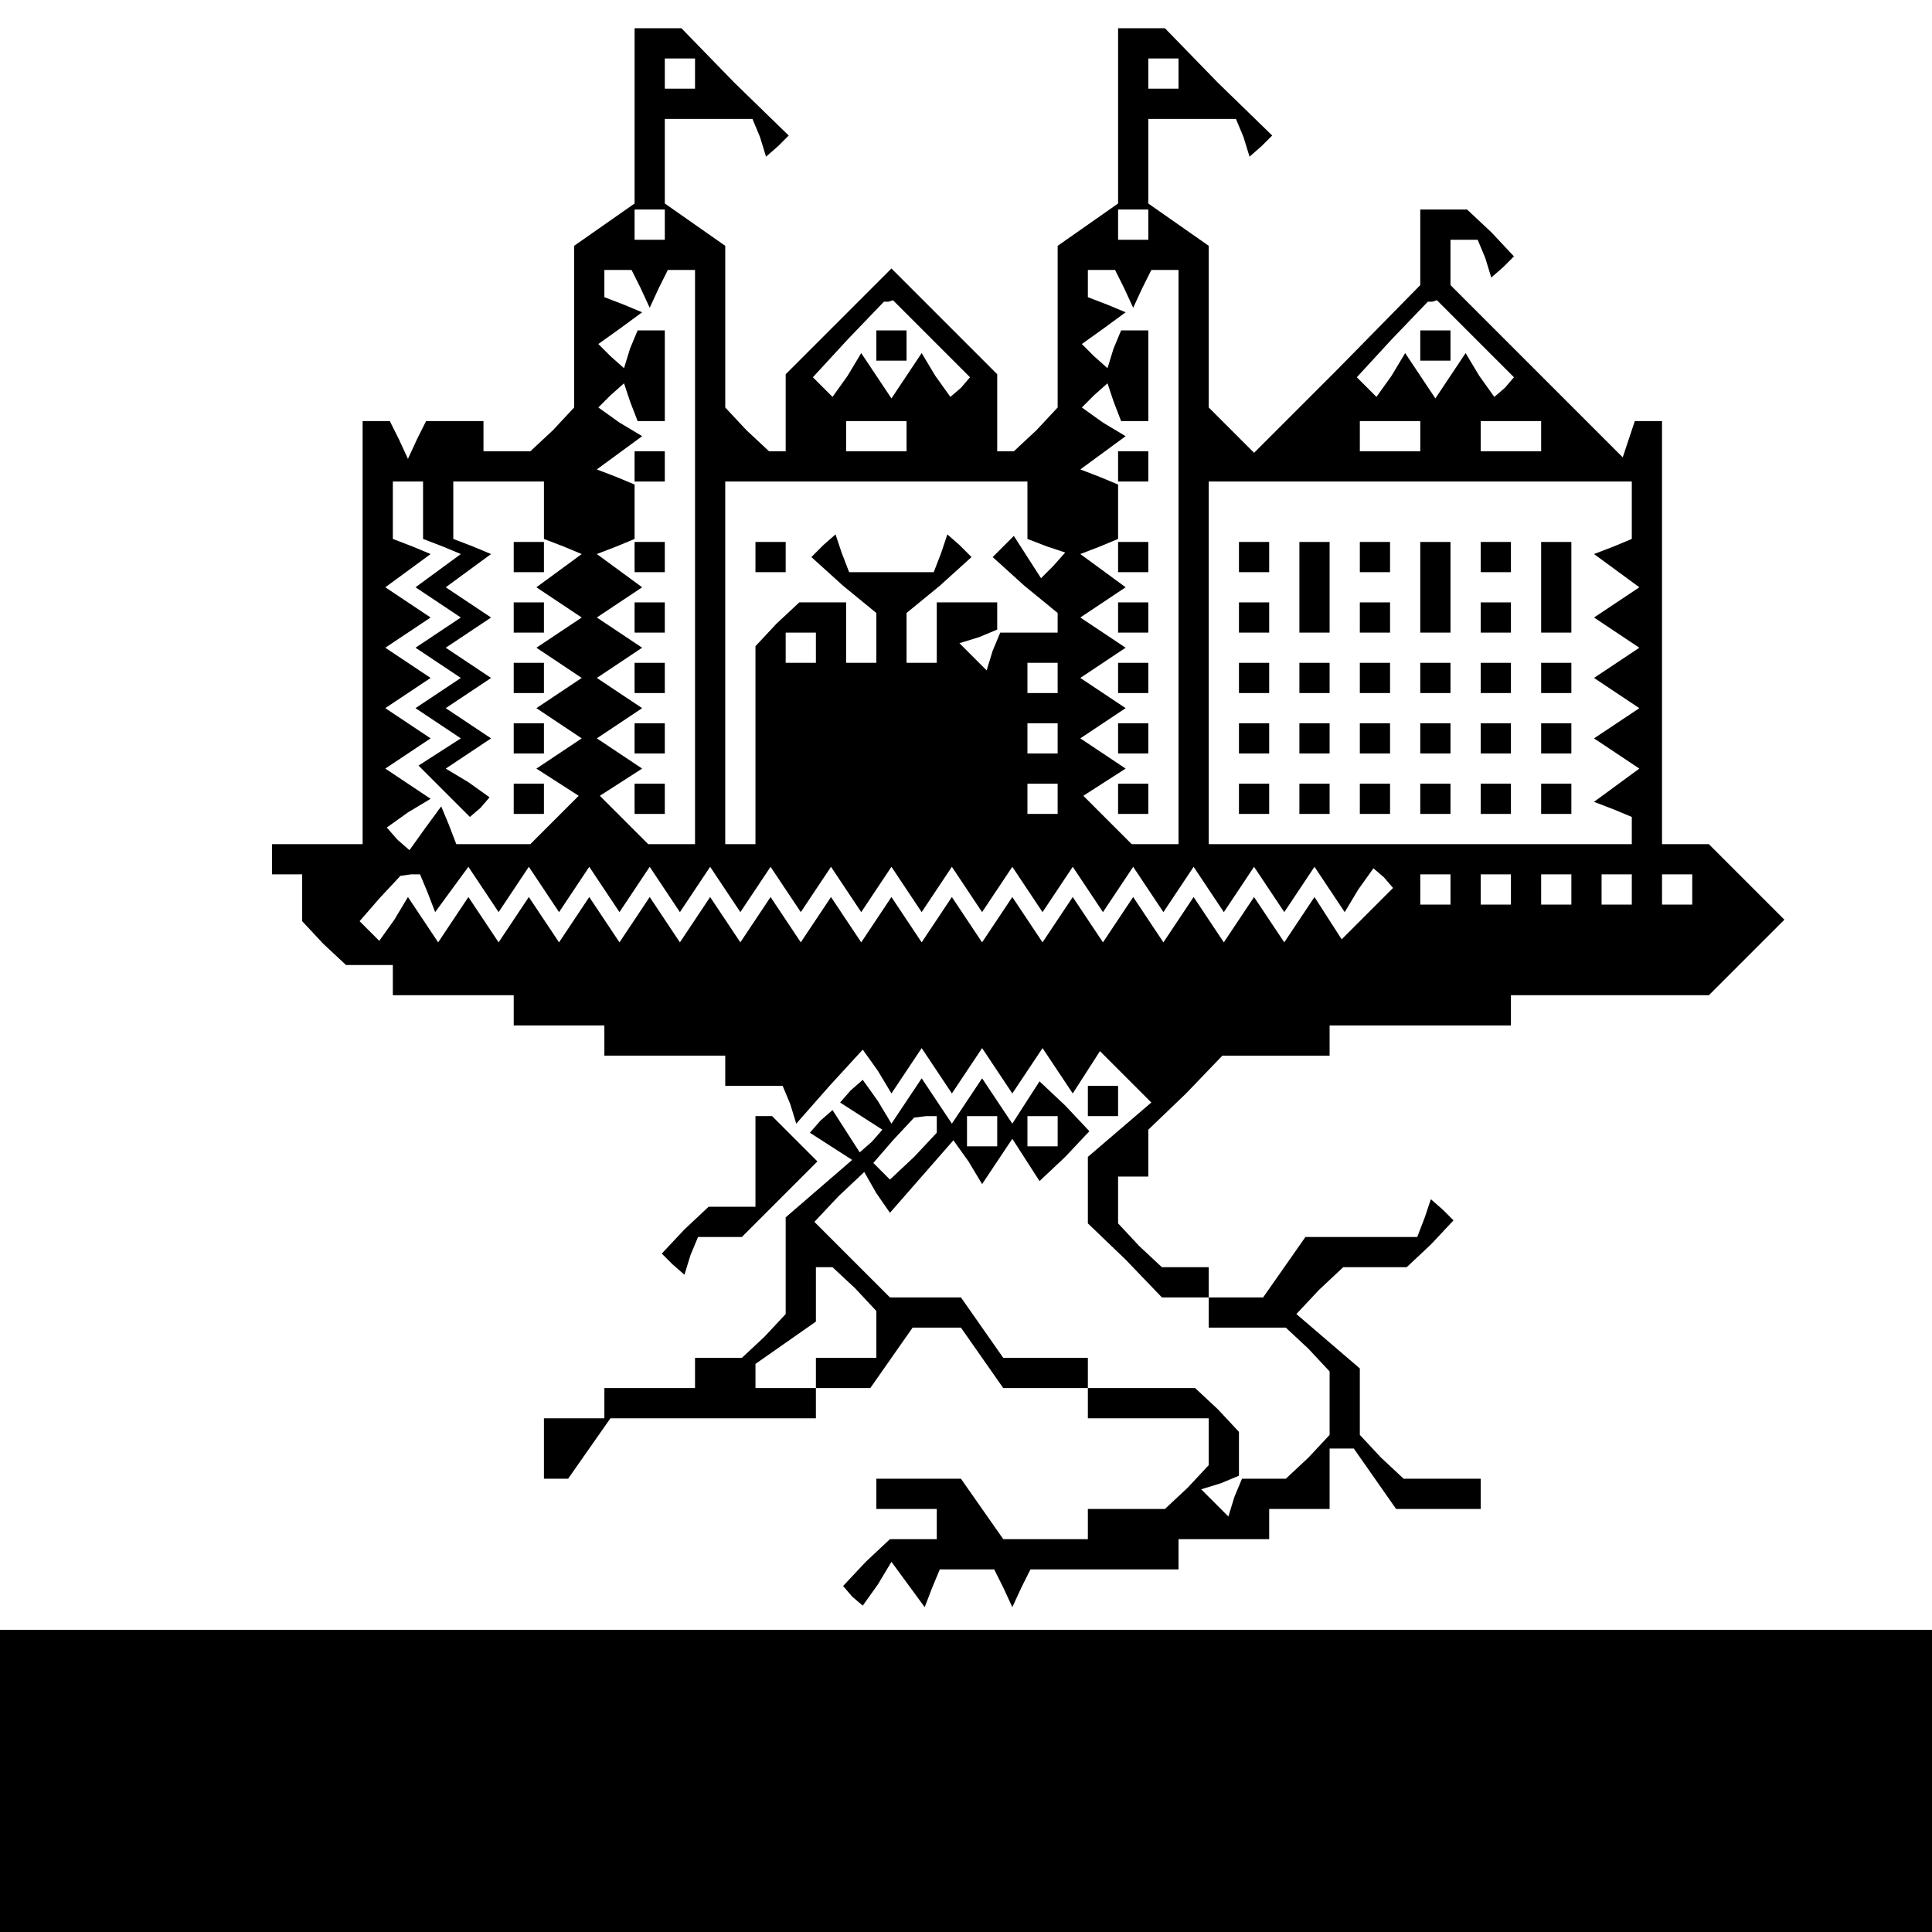 <?xml version="1.0" standalone="no"?>
<!DOCTYPE svg PUBLIC "-//W3C//DTD SVG 20010904//EN"
 "http://www.w3.org/TR/2001/REC-SVG-20010904/DTD/svg10.dtd">
<svg version="1.0" xmlns="http://www.w3.org/2000/svg"
 width="468pt" height="468pt" viewBox="0 0 468 468"
 preserveAspectRatio="xMidYMid meet">
<g transform="translate(0,468) scale(0.366,-0.366)"
fill="#000000" stroke="none">
<path d="M420 1202 l0 -58 -20 -14 -20 -14 0 -54 0 -53 -14 -15 -15 -14 -15 0
-16 0 0 10 0 10 -19 0 -19 0 -6 -12 -6 -13 -6 13 -6 12 -9 0 -9 0 0 -140 0
-140 -30 0 -30 0 0 -10 0 -10 10 0 10 0 0 -16 0 -15 14 -15 15 -14 15 0 16 0
0 -10 0 -10 40 0 40 0 0 -10 0 -10 30 0 30 0 0 -10 0 -10 40 0 40 0 0 -10 0
-10 19 0 19 0 5 -12 4 -13 22 25 22 24 10 -14 9 -15 10 15 10 15 10 -15 10
-15 10 15 10 15 10 -15 10 -15 10 15 10 15 10 -15 10 -15 9 14 9 14 17 -17 17
-17 -21 -18 -21 -18 0 -22 0 -22 25 -24 24 -25 16 0 15 0 0 -10 0 -10 26 0 25
0 15 -14 14 -15 0 -21 0 -21 -14 -15 -15 -14 -14 0 -15 0 -5 -12 -4 -13 -9 9
-9 9 13 4 12 5 0 15 0 14 -14 15 -15 14 -35 0 -36 0 0 10 0 10 -28 0 -28 0
-14 20 -14 20 -24 0 -23 0 -25 25 -25 25 16 17 17 16 8 -14 9 -13 21 24 21 24
10 -14 9 -15 10 15 10 15 9 -14 9 -14 17 16 16 17 -16 17 -17 16 -9 -14 -9
-14 -10 15 -10 15 -10 -15 -10 -15 -10 15 -10 15 -10 -15 -10 -15 -9 15 -10
14 -8 -7 -7 -8 14 -9 14 -9 -7 -8 -8 -7 -9 14 -9 14 -8 -7 -7 -8 14 -9 14 -9
-22 -19 -22 -19 0 -32 0 -32 -14 -15 -15 -14 -15 0 -16 0 0 -10 0 -10 -30 0
-30 0 0 -10 0 -10 -20 0 -20 0 0 -20 0 -20 8 0 8 0 14 20 14 20 68 0 68 0 0
10 0 10 18 0 18 0 14 20 14 20 16 0 16 0 14 -20 14 -20 28 0 28 0 0 -10 0 -10
40 0 40 0 0 -16 0 -15 -14 -15 -15 -14 -25 0 -26 0 0 -10 0 -10 -28 0 -28 0
-14 20 -14 20 -28 0 -28 0 0 -10 0 -10 20 0 20 0 0 -10 0 -10 -16 0 -15 0 -16
-15 -15 -16 6 -7 7 -6 10 14 9 15 11 -15 11 -15 5 13 5 12 18 0 18 0 6 -12 6
-13 6 13 6 12 49 0 49 0 0 10 0 10 30 0 30 0 0 10 0 10 20 0 20 0 0 20 0 20 8
0 8 0 14 -20 14 -20 28 0 28 0 0 10 0 10 -26 0 -25 0 -15 14 -14 15 0 22 0 22
-21 18 -21 18 15 16 16 15 21 0 21 0 16 15 15 16 -7 7 -8 7 -4 -12 -5 -13 -37
0 -37 0 -14 -20 -14 -20 -18 0 -18 0 0 10 0 10 -16 0 -15 0 -15 14 -14 15 0
15 0 16 10 0 10 0 0 15 0 16 25 24 24 25 36 0 35 0 0 10 0 10 60 0 60 0 0 10
0 10 65 0 66 0 25 25 25 25 -25 25 -25 25 -16 0 -15 0 0 140 0 140 -9 0 -9 0
-4 -12 -4 -12 -57 57 -57 57 0 15 0 15 9 0 9 0 5 -12 4 -13 8 7 7 7 -15 16
-16 15 -15 0 -16 0 0 -25 0 -25 -55 -56 -55 -55 -15 15 -15 15 0 53 0 54 -20
14 -20 14 0 28 0 28 29 0 29 0 5 -12 4 -13 8 7 7 7 -36 35 -35 36 -16 0 -15 0
0 -58 0 -58 -20 -14 -20 -14 0 -54 0 -53 -14 -15 -15 -14 -5 0 -6 0 0 25 0 26
-35 35 -35 35 -35 -35 -35 -35 0 -26 0 -25 -6 0 -5 0 -15 14 -14 15 0 53 0 54
-20 14 -20 14 0 28 0 28 29 0 29 0 5 -12 4 -13 8 7 7 7 -36 35 -35 36 -16 0
-15 0 0 -58z m40 28 l0 -10 -10 0 -10 0 0 10 0 10 10 0 10 0 0 -10z m320 0 l0
-10 -10 0 -10 0 0 10 0 10 10 0 10 0 0 -10z m-340 -100 l0 -10 -10 0 -10 0 0
10 0 10 10 0 10 0 0 -10z m320 0 l0 -10 -10 0 -10 0 0 10 0 10 10 0 10 0 0
-10z m-336 -42 l6 -13 6 13 6 12 9 0 9 0 0 -190 0 -190 -16 0 -15 0 -16 16
-16 16 14 9 14 9 -15 10 -15 10 15 10 15 10 -15 10 -15 10 15 10 15 10 -15 10
-15 10 15 10 15 10 -15 11 -15 11 13 5 12 5 0 18 0 18 -12 5 -13 5 15 11 15
11 -15 9 -14 10 8 8 9 8 4 -12 5 -13 9 0 9 0 0 30 0 30 -9 0 -9 0 -5 -12 -4
-13 -9 8 -8 8 14 10 15 11 -12 5 -13 5 0 9 0 9 9 0 9 0 6 -12z m320 0 l6 -13
6 13 6 12 9 0 9 0 0 -190 0 -190 -16 0 -15 0 -16 16 -16 16 14 9 14 9 -15 10
-15 10 15 10 15 10 -15 10 -15 10 15 10 15 10 -15 10 -15 10 15 10 15 10 -15
11 -15 11 13 5 12 5 0 18 0 18 -12 5 -13 5 15 11 15 11 -15 9 -14 10 8 8 9 8
4 -12 5 -13 9 0 9 0 0 30 0 30 -9 0 -9 0 -5 -12 -4 -13 -9 8 -8 8 14 10 15 11
-12 5 -13 5 0 9 0 9 9 0 9 0 6 -12z m-127 -34 l25 -25 -6 -7 -7 -6 -10 14 -9
15 -10 -15 -10 -15 -10 15 -10 15 -9 -15 -10 -14 -6 6 -7 7 23 25 24 25 3 0 3
1 26 -26z m360 0 l25 -25 -6 -7 -7 -6 -10 14 -9 15 -10 -15 -10 -15 -10 15
-10 15 -9 -15 -10 -14 -6 6 -7 7 23 25 24 25 3 0 3 1 26 -26z m-377 -64 l0
-10 -20 0 -20 0 0 10 0 10 20 0 20 0 0 -10z m340 0 l0 -10 -20 0 -20 0 0 10 0
10 20 0 20 0 0 -10z m80 0 l0 -10 -20 0 -20 0 0 10 0 10 20 0 20 0 0 -10z
m-740 -49 l0 -19 13 -5 12 -5 -15 -11 -15 -11 15 -10 15 -10 -15 -10 -15 -10
15 -10 15 -10 -15 -10 -15 -10 15 -10 15 -10 -14 -9 -14 -9 17 -17 17 -17 7 6
6 7 -14 10 -15 9 15 10 15 10 -15 10 -15 10 15 10 15 10 -15 10 -15 10 15 10
15 10 -15 10 -15 10 15 11 15 11 -12 5 -13 5 0 19 0 19 30 0 30 0 0 -19 0 -19
13 -5 12 -5 -15 -11 -15 -11 15 -10 15 -10 -15 -10 -15 -10 15 -10 15 -10 -15
-10 -15 -10 15 -10 15 -10 -15 -10 -15 -10 14 -9 14 -9 -16 -16 -16 -16 -24 0
-25 0 -5 13 -5 12 -11 -15 -10 -14 -8 7 -7 8 14 10 15 9 -15 10 -15 10 15 10
15 10 -15 10 -15 10 15 10 15 10 -15 10 -15 10 15 10 15 10 -15 10 -15 10 15
11 15 11 -12 5 -13 5 0 19 0 19 10 0 10 0 0 -19z m400 0 l0 -19 13 -5 12 -4
-8 -9 -8 -8 -9 14 -9 14 -7 -7 -7 -7 21 -19 22 -18 0 -7 0 -6 -19 0 -19 0 -5
-12 -4 -13 -9 9 -9 9 13 4 12 5 0 9 0 9 -20 0 -20 0 0 -20 0 -20 -10 0 -10 0
0 16 0 17 22 18 21 19 -8 8 -8 7 -4 -12 -5 -13 -28 0 -28 0 -5 13 -4 12 -8 -7
-8 -8 21 -19 22 -18 0 -17 0 -16 -10 0 -10 0 0 20 0 20 -16 0 -15 0 -15 -14
-14 -15 0 -65 0 -66 -10 0 -10 0 0 120 0 120 100 0 100 0 0 -19z m400 0 l0
-19 -12 -5 -13 -5 15 -11 15 -11 -15 -10 -15 -10 15 -10 15 -10 -15 -10 -15
-10 15 -10 15 -10 -15 -10 -15 -10 15 -10 15 -10 -15 -11 -15 -11 13 -5 12 -5
0 -9 0 -9 -140 0 -140 0 0 120 0 120 140 0 140 0 0 -19z m-540 -91 l0 -10 -10
0 -10 0 0 10 0 10 10 0 10 0 0 -10z m160 -20 l0 -10 -10 0 -10 0 0 10 0 10 10
0 10 0 0 -10z m0 -40 l0 -10 -10 0 -10 0 0 10 0 10 10 0 10 0 0 -10z m0 -40
l0 -10 -10 0 -10 0 0 10 0 10 10 0 10 0 0 -10z m-417 -62 l5 -13 11 15 11 15
10 -15 10 -15 10 15 10 15 10 -15 10 -15 10 15 10 15 10 -15 10 -15 10 15 10
15 10 -15 10 -15 10 15 10 15 10 -15 10 -15 10 15 10 15 10 -15 10 -15 10 15
10 15 10 -15 10 -15 10 15 10 15 10 -15 10 -15 10 15 10 15 10 -15 10 -15 10
15 10 15 10 -15 10 -15 10 15 10 15 10 -15 10 -15 10 15 10 15 10 -15 10 -15
10 15 10 15 10 -15 10 -15 10 15 10 15 10 -15 10 -15 10 15 10 15 10 -15 10
-15 9 15 10 14 7 -6 6 -7 -17 -17 -17 -17 -9 14 -9 14 -10 -15 -10 -15 -10 15
-10 15 -10 -15 -10 -15 -10 15 -10 15 -10 -15 -10 -15 -10 15 -10 15 -10 -15
-10 -15 -10 15 -10 15 -10 -15 -10 -15 -10 15 -10 15 -10 -15 -10 -15 -10 15
-10 15 -10 -15 -10 -15 -10 15 -10 15 -10 -15 -10 -15 -10 15 -10 15 -10 -15
-10 -15 -10 15 -10 15 -10 -15 -10 -15 -10 15 -10 15 -10 -15 -10 -15 -10 15
-10 15 -10 -15 -10 -15 -10 15 -10 15 -10 -15 -10 -15 -10 15 -10 15 -10 -15
-10 -15 -10 15 -10 15 -10 -15 -10 -15 -10 15 -10 15 -9 -15 -10 -14 -6 6 -7
7 13 15 14 15 7 1 6 0 5 -12z m677 2 l0 -10 -10 0 -10 0 0 10 0 10 10 0 10 0
0 -10z m40 0 l0 -10 -10 0 -10 0 0 10 0 10 10 0 10 0 0 -10z m40 0 l0 -10 -10
0 -10 0 0 10 0 10 10 0 10 0 0 -10z m40 0 l0 -10 -10 0 -10 0 0 10 0 10 10 0
10 0 0 -10z m40 0 l0 -10 -10 0 -10 0 0 10 0 10 10 0 10 0 0 -10z m-500 -156
l0 -5 -15 -16 -16 -15 -5 5 -6 6 13 15 14 15 8 1 7 0 0 -6z m40 -4 l0 -10 -10
0 -10 0 0 10 0 10 10 0 10 0 0 -10z m40 0 l0 -10 -10 0 -10 0 0 10 0 10 10 0
10 0 0 -10z m-134 -104 l14 -15 0 -15 0 -16 -20 0 -20 0 0 -10 0 -10 -20 0
-20 0 0 8 0 8 20 14 20 14 0 18 0 18 6 0 5 0 15 -14z"/>
<path d="M420 970 l0 -10 10 0 10 0 0 10 0 10 -10 0 -10 0 0 -10z"/>
<path d="M420 910 l0 -10 10 0 10 0 0 10 0 10 -10 0 -10 0 0 -10z"/>
<path d="M420 870 l0 -10 10 0 10 0 0 10 0 10 -10 0 -10 0 0 -10z"/>
<path d="M420 830 l0 -10 10 0 10 0 0 10 0 10 -10 0 -10 0 0 -10z"/>
<path d="M420 790 l0 -10 10 0 10 0 0 10 0 10 -10 0 -10 0 0 -10z"/>
<path d="M420 750 l0 -10 10 0 10 0 0 10 0 10 -10 0 -10 0 0 -10z"/>
<path d="M740 970 l0 -10 10 0 10 0 0 10 0 10 -10 0 -10 0 0 -10z"/>
<path d="M740 910 l0 -10 10 0 10 0 0 10 0 10 -10 0 -10 0 0 -10z"/>
<path d="M740 870 l0 -10 10 0 10 0 0 10 0 10 -10 0 -10 0 0 -10z"/>
<path d="M740 830 l0 -10 10 0 10 0 0 10 0 10 -10 0 -10 0 0 -10z"/>
<path d="M740 790 l0 -10 10 0 10 0 0 10 0 10 -10 0 -10 0 0 -10z"/>
<path d="M740 750 l0 -10 10 0 10 0 0 10 0 10 -10 0 -10 0 0 -10z"/>
<path d="M580 1050 l0 -10 10 0 10 0 0 10 0 10 -10 0 -10 0 0 -10z"/>
<path d="M940 1050 l0 -10 10 0 10 0 0 10 0 10 -10 0 -10 0 0 -10z"/>
<path d="M340 910 l0 -10 10 0 10 0 0 10 0 10 -10 0 -10 0 0 -10z"/>
<path d="M340 870 l0 -10 10 0 10 0 0 10 0 10 -10 0 -10 0 0 -10z"/>
<path d="M340 830 l0 -10 10 0 10 0 0 10 0 10 -10 0 -10 0 0 -10z"/>
<path d="M340 790 l0 -10 10 0 10 0 0 10 0 10 -10 0 -10 0 0 -10z"/>
<path d="M340 750 l0 -10 10 0 10 0 0 10 0 10 -10 0 -10 0 0 -10z"/>
<path d="M500 910 l0 -10 10 0 10 0 0 10 0 10 -10 0 -10 0 0 -10z"/>
<path d="M820 910 l0 -10 10 0 10 0 0 10 0 10 -10 0 -10 0 0 -10z"/>
<path d="M860 890 l0 -30 10 0 10 0 0 30 0 30 -10 0 -10 0 0 -30z"/>
<path d="M900 910 l0 -10 10 0 10 0 0 10 0 10 -10 0 -10 0 0 -10z"/>
<path d="M940 890 l0 -30 10 0 10 0 0 30 0 30 -10 0 -10 0 0 -30z"/>
<path d="M980 910 l0 -10 10 0 10 0 0 10 0 10 -10 0 -10 0 0 -10z"/>
<path d="M1020 890 l0 -30 10 0 10 0 0 30 0 30 -10 0 -10 0 0 -30z"/>
<path d="M820 870 l0 -10 10 0 10 0 0 10 0 10 -10 0 -10 0 0 -10z"/>
<path d="M900 870 l0 -10 10 0 10 0 0 10 0 10 -10 0 -10 0 0 -10z"/>
<path d="M980 870 l0 -10 10 0 10 0 0 10 0 10 -10 0 -10 0 0 -10z"/>
<path d="M820 830 l0 -10 10 0 10 0 0 10 0 10 -10 0 -10 0 0 -10z"/>
<path d="M860 830 l0 -10 10 0 10 0 0 10 0 10 -10 0 -10 0 0 -10z"/>
<path d="M900 830 l0 -10 10 0 10 0 0 10 0 10 -10 0 -10 0 0 -10z"/>
<path d="M940 830 l0 -10 10 0 10 0 0 10 0 10 -10 0 -10 0 0 -10z"/>
<path d="M980 830 l0 -10 10 0 10 0 0 10 0 10 -10 0 -10 0 0 -10z"/>
<path d="M1020 830 l0 -10 10 0 10 0 0 10 0 10 -10 0 -10 0 0 -10z"/>
<path d="M820 790 l0 -10 10 0 10 0 0 10 0 10 -10 0 -10 0 0 -10z"/>
<path d="M860 790 l0 -10 10 0 10 0 0 10 0 10 -10 0 -10 0 0 -10z"/>
<path d="M900 790 l0 -10 10 0 10 0 0 10 0 10 -10 0 -10 0 0 -10z"/>
<path d="M940 790 l0 -10 10 0 10 0 0 10 0 10 -10 0 -10 0 0 -10z"/>
<path d="M980 790 l0 -10 10 0 10 0 0 10 0 10 -10 0 -10 0 0 -10z"/>
<path d="M1020 790 l0 -10 10 0 10 0 0 10 0 10 -10 0 -10 0 0 -10z"/>
<path d="M820 750 l0 -10 10 0 10 0 0 10 0 10 -10 0 -10 0 0 -10z"/>
<path d="M860 750 l0 -10 10 0 10 0 0 10 0 10 -10 0 -10 0 0 -10z"/>
<path d="M900 750 l0 -10 10 0 10 0 0 10 0 10 -10 0 -10 0 0 -10z"/>
<path d="M940 750 l0 -10 10 0 10 0 0 10 0 10 -10 0 -10 0 0 -10z"/>
<path d="M980 750 l0 -10 10 0 10 0 0 10 0 10 -10 0 -10 0 0 -10z"/>
<path d="M1020 750 l0 -10 10 0 10 0 0 10 0 10 -10 0 -10 0 0 -10z"/>
<path d="M720 550 l0 -10 10 0 10 0 0 10 0 10 -10 0 -10 0 0 -10z"/>
<path d="M500 510 l0 -30 -16 0 -15 0 -16 -15 -15 -16 7 -7 8 -7 4 13 5 12 14
0 15 0 25 25 25 25 -15 15 -15 15 -5 0 -6 0 0 -30z"/>
<path d="M0 100 l0 -100 640 0 640 0 0 100 0 100 -640 0 -640 0 0 -100z"/>
</g>
</svg>
